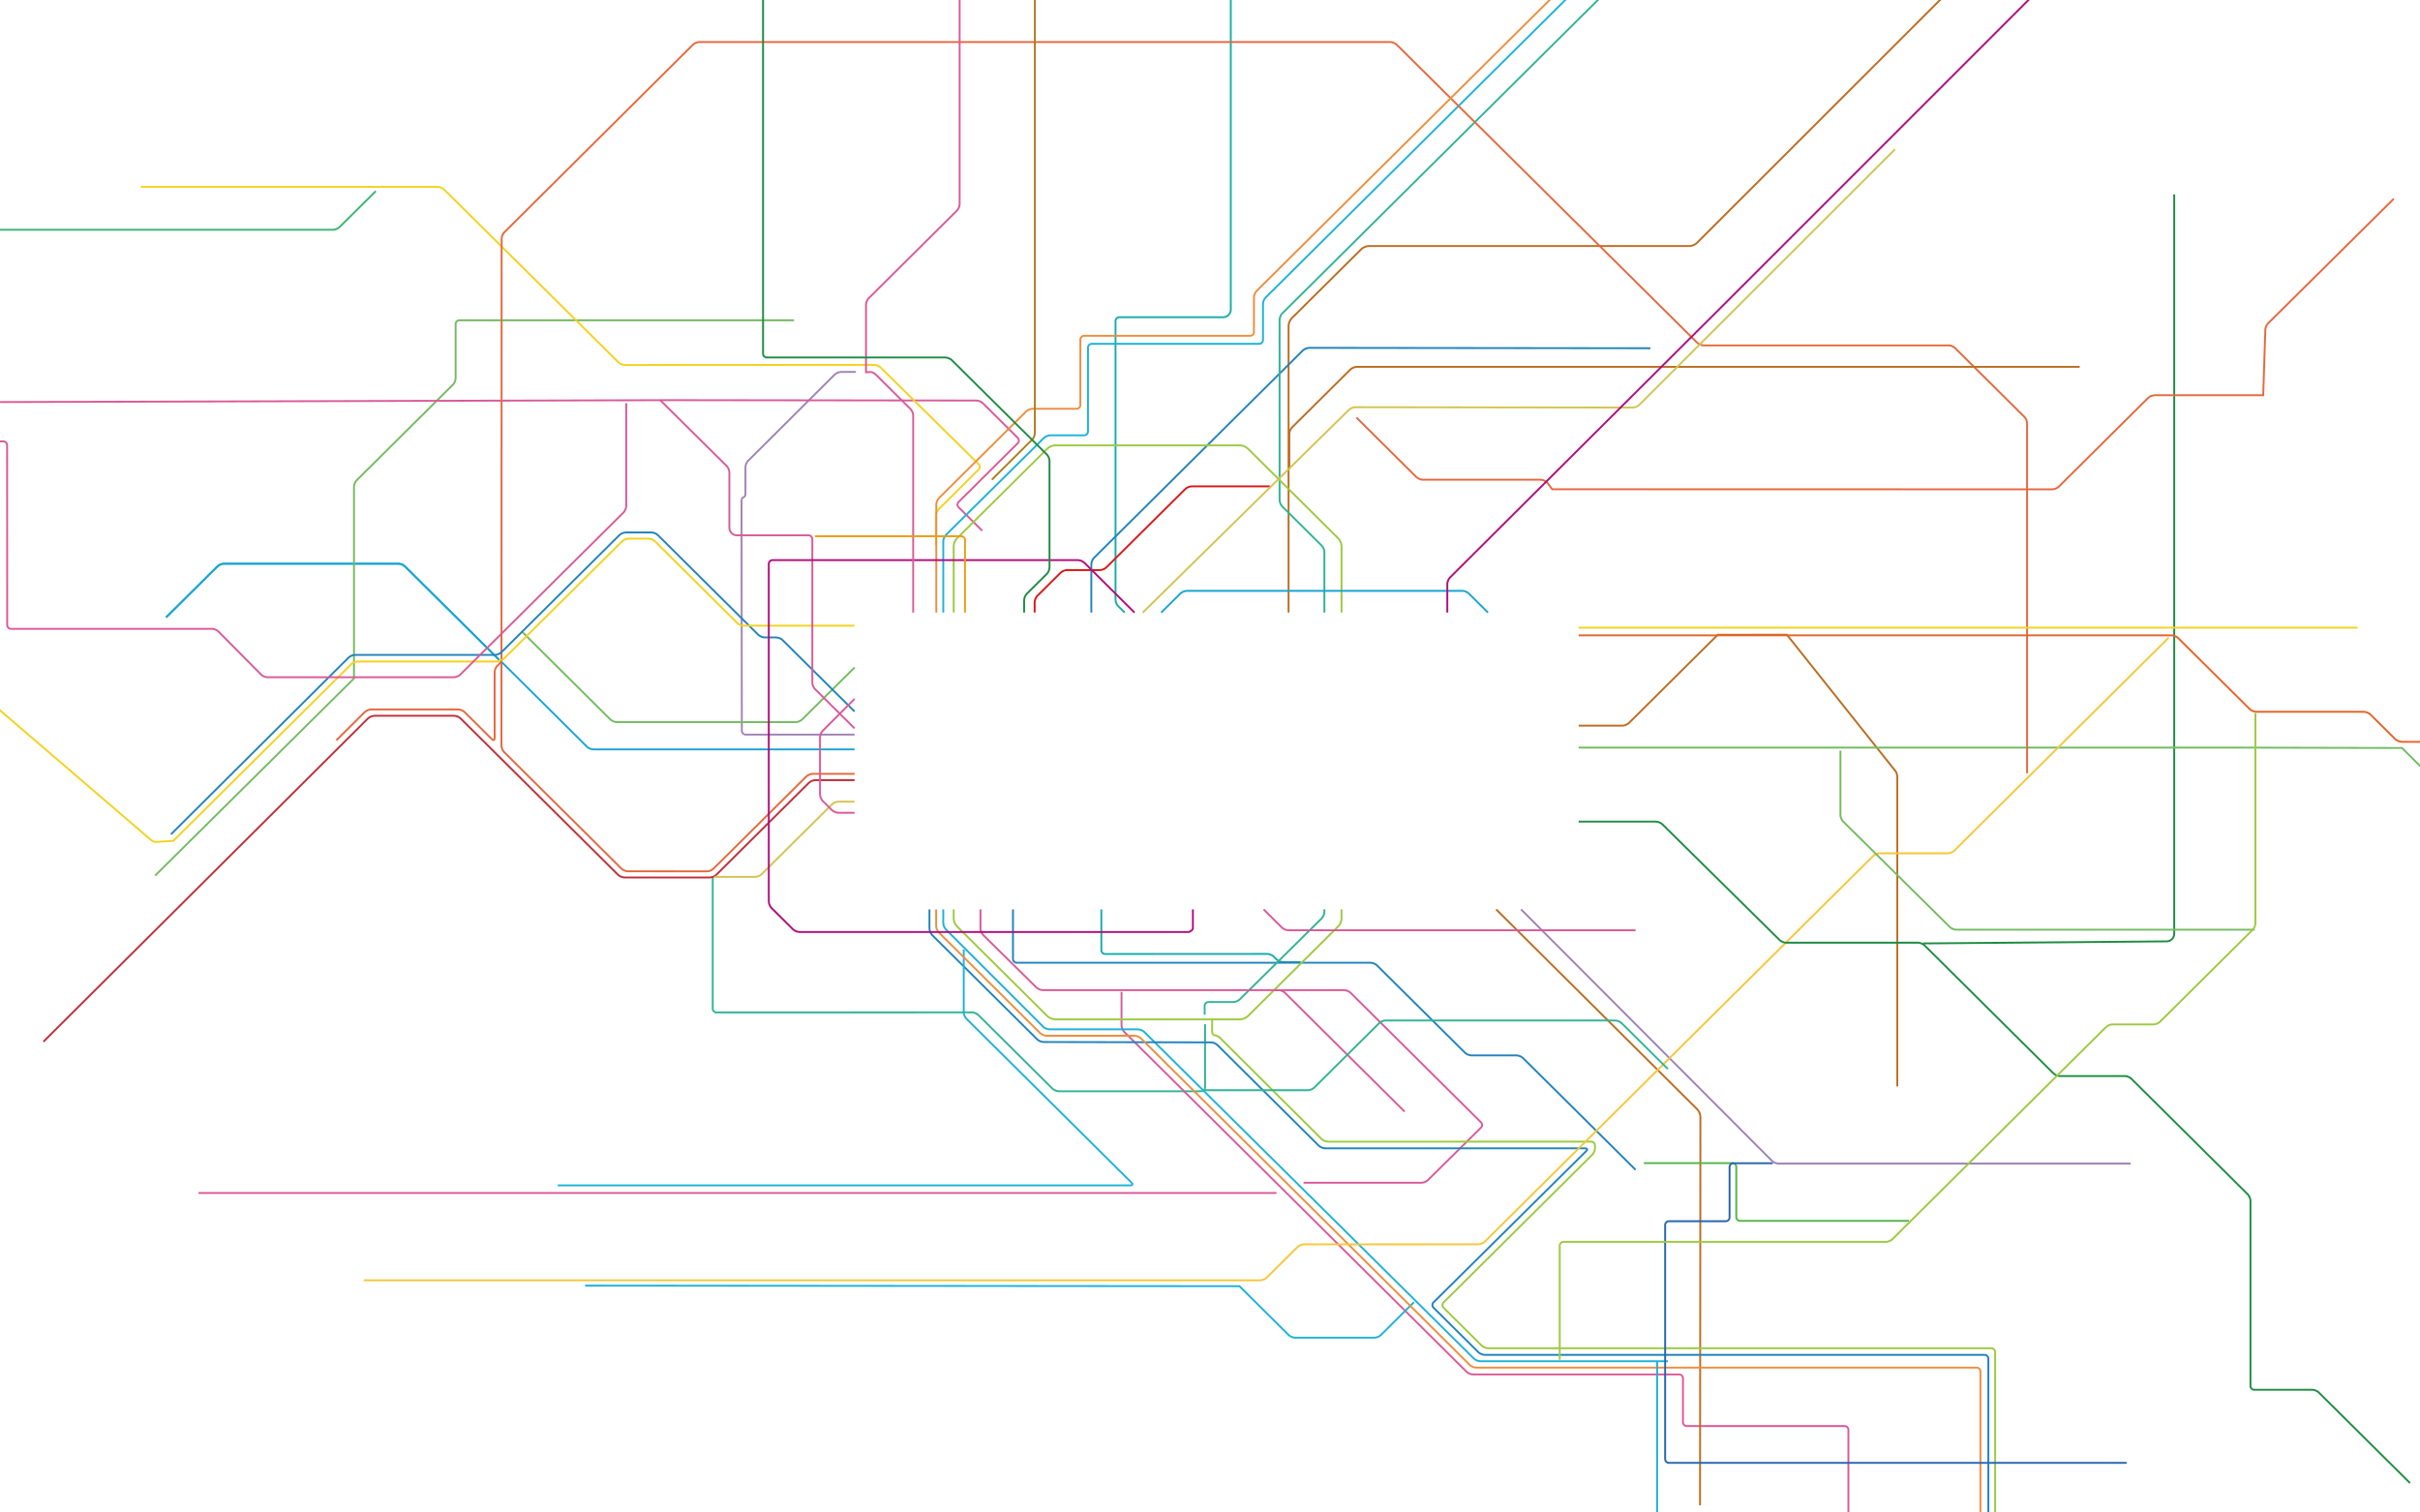 <?xml version="1.0" encoding="utf-8"?>
<!-- Generator: Adobe Illustrator 16.0.0, SVG Export Plug-In . SVG Version: 6.00 Build 0)  -->
<!DOCTYPE svg PUBLIC "-//W3C//DTD SVG 1.1//EN" "http://www.w3.org/Graphics/SVG/1.1/DTD/svg11.dtd">
<svg version="1.1" id="Layer_1" xmlns="http://www.w3.org/2000/svg" xmlns:xlink="http://www.w3.org/1999/xlink" x="0px" y="0px"
	 width="1280px" height="800px" viewBox="0 0 1280 800" enable-background="new 0 0 1280 800" xml:space="preserve">
<path id="Shape" fill="none" stroke="#31B495" d="M376.98,463.77v69.78c0,1.08,0.88,1.96,1.97,1.96l135.12-0.04
	c1.09,0,2.6,0.62,3.38,1.391l39.229,38.96c0.933,0.835,2.121,1.328,3.37,1.399h75.38c1.088,0,1.971-0.882,1.971-1.97v-33.5"/>
<path id="Shape_83_" fill="none" stroke="#1AACA8" d="M582.53,481v21.64c0,1.07,0.89,1.96,1.97,1.96l85.81-0.04
	c1.091,0,2.601,0.62,3.381,1.391l1.55,1.54c0.935,0.837,2.127,1.331,3.38,1.399h9.29"/>
<path id="Shape_82_" fill="none" stroke="#1AACA8" d="M651-101.68v265.47c-0.006,2.205-1.795,3.99-4,3.99h-55
	c-1.08,0-1.97,0.88-1.97,1.96v147.5c0,1.08,0.63,2.59,1.399,3.35l3.445,3.409"/>
<path id="Shape_2_" fill="none" stroke="#1F8C43" d="M1150,102.82v391.06c0,2.216-1.784,4.019-4,4.04L1017.2,499"/>
<path id="Shape_3_" fill="none" stroke="#1AA5D0" d="M263.99,349l-49.8-49.44c-0.932-0.835-2.121-1.328-3.37-1.399h-92.41
	c-1.09,0-2.6,0.63-3.38,1.399l-27.18,26.99"/>
<path id="Shape_4_" fill="none" stroke="#1AA5D0" d="M263.99,349l-49.8-49.44c-0.932-0.835-2.121-1.328-3.37-1.399h-92.41
	c-1.09,0-2.6,0.63-3.38,1.399l-27.18,26.99"/>
<path id="Shape_5_" fill="none" stroke="#DA5A98" d="M593.2,524.64V542.4c0,1.08,0.64,2.59,1.399,3.35L775.72,725.6
	c0.937,0.834,2.128,1.324,3.38,1.391H888.2c1.09,0,1.97,0.88,1.97,1.96v23.37c0,1.069,0.9,1.96,1.98,1.96h83.539
	c1.08,0,1.971,0.88,1.971,1.96v45.8c0,1.07-0.891,1.95-1.971,1.95H945.8c-1.08,0-1.97,0.88-1.97,1.96v51.069
	c0,1.08-0.63,2.591-1.4,3.351l-10.319,10.25c-0.771,0.76-2.29,1.39-3.37,1.39H816.97c-1.09,0-1.34,0.62-0.569,1.391 M675.18,631H105
	"/>
<path id="Shape_6_" fill="none" stroke="#E5683E" d="M717.47,220.87l31.7,31.48c0.934,0.832,2.122,1.322,3.37,1.39h62.37
	c1.09,0,2.6,0.62,3.38,1.39l2.68,3.66l264.591,0.02c1.079,0,2.6-0.63,3.369-1.4l47.301-46.97c0.934-0.832,2.121-1.322,3.369-1.39
	h57.471l1.119-34.61c0-1.08,0.631-2.59,1.4-3.35l66.54-65.94"/>
<path id="Shape_52_" fill="none" stroke="#9F83B6" d="M804.517,480.996L937.29,614.06c0.925,0.835,2.106,1.329,3.35,1.4h186.3"/>
<path id="Shape_80_" fill="none" stroke="#9F83B6" d="M452.69,196.73h-7.83c-1.09,0-2.6,0.63-3.37,1.4l-45.8,45.6
	c-0.78,0.76-1.4,2.27-1.4,3.35v13.94c0,1.08-0.46,1.96-1.03,1.98c-0.56,0-1.03,0.9-1.03,1.98v10.77l0.15,110.84
	c0,1.08,0.89,1.96,1.98,1.96H452"/>
<path id="Shape_53_" fill="none" stroke="#BC6D21" d="M791.348,481l106.416,105.78c0.966,1.067,1.537,2.435,1.618,3.872
	L899.197,796.2"/>
<path id="Shape_79_" fill="none" stroke="#BC6D21" d="M1064.121-38L897.498,128.53c-0.89,0.878-2.646,1.606-3.895,1.606H723.987
	c-1.26,0-3.005,0.717-3.906,1.606l-36.903,36.648c-0.89,0.89-1.618,2.624-1.618,3.872V324"/>
<path id="Shape_35_" fill="none" stroke="#DA1817" d="M547.25,324v-5.47c0-1.07,0.63-2.58,1.4-3.34L561,302.92
	c0.934-0.831,2.122-1.321,3.37-1.39h17.399c1.091,0,2.601-0.62,3.381-1.391l41.8-41.5c0.932-0.835,2.12-1.329,3.37-1.4h41.34"/>
<path id="Shape_10_" fill="none" stroke="#74BB63" d="M420,169.4H242.96c-1.09,0-1.97,0.89-1.97,1.96v28.74
	c0,1.08-0.64,2.59-1.4,3.35l-50.96,50.6c-0.77,0.76-1.4,2.27-1.4,3.35v101.47L82.03,463.14"/>
<path id="Shape_11_" fill="none" stroke="#DA5A98" d="M519.54,280.73L507,268.29c-0.77-0.74-0.77-2,0-2.76l31.35-31.13
	c0.761-0.74,0.761-2,0-2.76l-18.529-18.4c-0.934-0.832-2.122-1.322-3.37-1.39l-160.41-0.2l-423.37,1.2c-1.08,0-1.97,0.89-1.97,1.96
	v71.5"/>
<path id="Shape_9_" fill="none" stroke="#BC6D21" d="M835,383.82h23.18c1.08,0,2.601-0.62,3.37-1.38l47-46.681l36.58-0.04l57,71.59
	c0.836,0.924,1.33,2.106,1.4,3.351v163.984"/>
<path id="Shape_13_" fill="none" stroke="#74BB63" d="M835,395.43h346.82l88.649,0.2l12.44,12.351"/>
<path id="Shape_57_" fill="none" stroke="#74BB63" d="M275.94,333.97l46.92,46.601c0.936,0.833,2.128,1.323,3.38,1.39h94.64
	c1.09,0,2.6-0.63,3.38-1.4L452,353.065"/>
<path id="Shape_32_" fill="none" stroke="#2283BC" d="M577.23,324v-25.58c0-1.08,0.64-2.59,1.399-3.35l110.46-109.68
	c0.935-0.837,2.127-1.331,3.38-1.4l180.49,0.2"/>
<path id="Shape_74_" fill="none" stroke="#2283BC" d="M865.1,618.74l-59.56-59.12c-0.934-0.832-2.122-1.321-3.37-1.39h-23.93
	c-1.08,0-2.601-0.631-3.37-1.391l-46.53-46.21c-0.935-0.837-2.127-1.331-3.38-1.399h-33.53l-153.67-0.011
	c-1.08,0-1.97-0.88-1.97-1.96V481"/>
<path id="Shape_15_" fill="none" stroke="#DA5A98" d="M673.87,523.71h37.09c1.08,0,2.6,0.63,3.37,1.4l69.02,68.54
	c0.771,0.76,0.771,2,0,2.76l-28.09,27.78c-0.77,0.76-2.29,1.39-3.37,1.39H689.48"/>
<path id="Shape_73_" fill="none" stroke="#31B495" d="M700.5,324v-32.02c0-1.08-0.63-2.601-1.4-3.36l-20.89-20.74
	c-0.836-0.924-1.33-2.106-1.4-3.35v-95.4c0-1.08,0.631-2.58,1.4-3.35L865.6-20.3l0.601-40.88c0-1.08,0.62-2.58,1.399-3.35
	L879.2-76.07"/>
<path id="Shape_72_" fill="none" stroke="#31B495" d="M637.18,536.7v-4.74c0-1.08,0.891-1.96,1.98-1.96h13.21
	c1.09,0,2.6-0.62,3.37-1.39l43.359-42.88c0.836-0.924,1.33-2.106,1.4-3.351V481"/>
<path id="Shape_30_" fill="none" stroke="#1EB2D8" d="M498.92,324v-37.71c0-1.07,0.63-2.58,1.4-3.35l51.84-51.3
	c0.935-0.837,2.127-1.331,3.38-1.4h17.95c1.08,0,1.959-0.87,1.97-1.95v-44.47c0-1.07,0.89-1.96,1.97-1.96h88.63
	c1.085,0,1.965-0.876,1.971-1.96v-19.2c0-1.07,0.64-2.58,1.399-3.34l178.7-177.44"/>
<path id="Shape_29_" fill="none" stroke="#1EB2D8" d="M882.24,720h-99.28c-1.09,0-2.6-0.63-3.38-1.4L605.25,545.85
	c-0.935-0.837-2.127-1.331-3.38-1.399h-46.75c-1.08,0-2.601-0.62-3.351-1.38l-51.47-51.46c-0.83-0.926-1.317-2.108-1.38-3.351V481"
	/>
<path id="Shape_18_" fill="none" stroke="#F4D21F" d="M74.5,98.83h157c1.08,0,2.6,0.62,3.37,1.39l92.28,91.46
	c0.934,0.832,2.122,1.321,3.37,1.39l131.87-0.08c1.09,0,2.6,0.63,3.37,1.37l51.9,51.19c0.77,0.76,0.77,2,0,2.76l-21.22,21.1
	c-0.771,0.76-1.4,2.27-1.4,3.35v15.69"/>
<path id="Shape_50_" fill="none" stroke="#BE2F39" d="M452,412.64h-20.76c-1.08,0-2.6,0.63-3.37,1.4l-49.04,48.7
	c-0.77,0.76-2.29,1.38-3.37,1.38H330.3c-1.08,0-2.6-0.62-3.37-1.39L243.61,380c-0.932-0.835-2.121-1.329-3.37-1.4h-42.22
	c-1.08,0-2.6,0.631-3.37,1.4L22.975,550.975"/>
<path id="Shape_48_" fill="none" stroke="#E5683E" d="M452,409.31h-22.14c-1.08,0-2.6,0.631-3.37,1.4l-49.14,48.8
	c-0.77,0.76-2.29,1.38-3.37,1.38l-41.9-0.04c-1.08,0-2.6-0.619-3.37-1.39l-62.08-61.68c-0.836-0.924-1.33-2.106-1.4-3.351
	l0.1-268.18c0-1.08,0.63-2.59,1.4-3.35l99.8-99.28c0.933-0.832,2.122-1.322,3.37-1.39h365.48c1.08,0,2.601,0.63,3.37,1.4
	L897.72,181.3c0.937,0.834,2.128,1.324,3.38,1.39H1030.7c1.08,0,2.6,0.62,3.37,1.39l36.71,36.45c0.836,0.924,1.33,2.106,1.399,3.35
	V408.98"/>
<path id="Shape_21_" fill="none" stroke="#1EB2D8" d="M747.9,688.73l-17.53,17.42c-0.771,0.76-2.29,1.39-3.37,1.39h-42.02
	c-1.091,0-2.601-0.63-3.37-1.4l-26.021-25.83L309.5,680"/>
<path id="Shape_46_" fill="none" stroke="#2283BC" d="M452.002,376.351L413.94,338.56c-0.932-0.835-2.121-1.328-3.37-1.399h-6.11
	c-1.09,0-2.6-0.62-3.38-1.38l-53.12-52.761c-0.934-0.831-2.122-1.321-3.37-1.39h-13.6c-1.08,0-2.6,0.63-3.37,1.4L265.21,345
	c-0.77,0.77-2.29,1.4-3.37,1.4h-74.06c-1.08,0-2.6,0.619-3.37,1.38l-93.97,93.5"/>
<path id="Shape_40_" fill="none" stroke="#2283BC" d="M850.66,882.08c-0.771-0.771-0.521-1.4,0.57-1.4h198.479
	c1.084,0.006,1.969-0.865,1.979-1.949V718.59c0-1.08-0.899-1.96-1.979-1.96H785.33c-1.09,0-2.6-0.63-3.38-1.399l-23.75-23.58
	c-0.771-0.761-0.771-2,0-2.761l80.84-80.1c0.77-0.76,0.51-1.4-0.57-1.4H700.94c-1.091,0-2.601-0.62-3.381-1.38l-53.63-53.26
	c-0.932-0.835-2.12-1.329-3.37-1.4l-88.569-0.199c-1.09,0-2.601-0.62-3.38-1.381l-55.601-55.22c-0.836-0.924-1.33-2.106-1.399-3.35
	V481"/>
<path id="Shape_7_" fill="none" stroke="#E6632A" d="M835,336.07h313.7c1.08,0,2.6,0.63,3.37,1.399l37.899,37.62
	c0.933,0.835,2.121,1.329,3.37,1.4h57c1.1,0,2.61,0.62,3.38,1.38l13.2,13.1c0.933,0.836,2.12,1.329,3.37,1.4h13.2"/>
<path id="Shape_25_" fill="none" stroke="#F4D21F" d="M452,330.95h-58.65c-1.09,0-2.6-0.62-3.37-1.38l-43.58-43.28
	c-0.934-0.832-2.122-1.321-3.37-1.39h-10.6c-1.08,0-2.6,0.63-3.37,1.399l-62.65,62.2c-0.77,0.77-2.29,1.4-3.37,1.4h-73.87
	c-1.09,0-2.6,0.63-3.38,1.399l-94.12,93.47l-9.27,0.57c-0.84,0-2.17-0.62-2.93-1.39l-104.08-89.36c-0.769-0.766-2.011-0.766-2.78,0
	l-6.3,6.25"/>
<path id="Shape_49_" fill="none" stroke="#F4D21F" d="M1247,332H835"/>
<path id="Shape_68_" fill="none" stroke="#9DCA40" d="M709.58,481v4.91c0,1.29-0.75,3.1-1.68,4.01l-47.931,47.6
	c-1.12,1.002-2.549,1.591-4.05,1.671h-97.84c-1.497-0.082-2.922-0.671-4.04-1.671l-47.94-47.6c-1-1.105-1.589-2.521-1.67-4.01V481"
	/>
<path id="Shape_67_" fill="none" stroke="#9DCA40" d="M504.43,324v-35.16c0-1.3,0.75-3.1,1.67-4.02l47.94-47.6
	c1.119-0.996,2.544-1.582,4.04-1.66h97.84c1.5,0.077,2.928,0.662,4.05,1.66l47.931,47.6c1.006,1.106,1.599,2.526,1.68,4.02V324"/>
<path id="Shape_26_" fill="none" stroke="#1EB2D8" d="M509.75,502.17v33.3c0,1.08,0.63,2.58,1.4,3.351l87.369,86.76
	c0.771,0.76,0.511,1.39-0.569,1.39H295"/>
<path id="Shape_27_" fill="none" stroke="#BC6D21" d="M681.96,248.32v-18.86c0-1.08,0.63-2.59,1.4-3.35l30.899-30.68
	c0.933-0.835,2.121-1.329,3.37-1.4H1100"/>
<path id="Shape_28_" fill="none" stroke="#ED8E3F" d="M495.167,480.999l-0.007,8.831c0,1.08,0.63,2.6,1.38,3.35l53.63,53.271
	c0.934,0.831,2.122,1.321,3.37,1.39h46.56c1.08,0,2.601,0.63,3.37,1.391l173.96,172.75c0.937,0.833,2.129,1.323,3.38,1.39h264.721
	c1.09,0,1.97,0.88,1.97,1.96v93.24c0,1.08,0.9,1.96,1.98,1.96h224.539"/>
<path id="Shape_23_" fill="none" stroke="#ED8E3F" d="M841-74.77l12.58,12.47c0.834,0.926,1.334,2.106,1.42,3.35l0.36,21.45
	c-0.047,1.242-0.528,2.427-1.36,3.35L664.64,153.9c-0.77,0.76-1.399,2.27-1.399,3.35v18.41c0,1.08-0.891,1.96-1.971,1.96H573.41
	c-1.09,0-1.98,0.88-1.98,1.96v34.67c0,1.08-0.88,1.96-1.97,1.96h-23.3c-1.08,0-2.601,0.63-3.37,1.4l-46.16,45.83
	c-0.77,0.77-1.399,2.28-1.399,3.35V324"/>
<path id="Shape_17_" fill="none" stroke="#DA5A98" d="M452.003,385.262L431.06,364.46c-0.836-0.924-1.33-2.106-1.4-3.35v-76
	c0-1.08-0.9-1.96-1.98-1.96h-37.9c-2.209,0-4-1.791-4-4v-29.3c0-1.08-0.63-2.59-1.4-3.35l-35.35-35"/>
<path id="Shape_65_" fill="none" stroke="#DA5A98" d="M742.93,587.97l-63.3-62.859c-0.932-0.836-2.12-1.329-3.37-1.4H551.59
	c-1.08,0-2.6-0.6-3.37-1.37l-28.229-27.83c-0.839-0.914-1.334-2.091-1.4-3.33V481"/>
<path id="Shape_1_" fill="none" stroke="#1AA5D0" d="M614.199,324l10.161-10.089c0.934-0.832,2.121-1.322,3.37-1.391H773.51
	c1.08,0,2.601,0.631,3.37,1.4l10.149,10.079"/>
<path id="Shape_63_" fill="none" stroke="#1AA5D0" d="M264.9,349.7l45.6,45.3c0.935,0.828,2.123,1.314,3.37,1.38H452"/>
<path id="Shape_31_" fill="none" stroke="#55B549" d="M869.48,615.2h46.899c1.09,0,1.98,0.88,1.98,1.95V643.8
	c0,1.07,0.89,1.95,1.97,1.95h89.32"/>
<path id="Shape_62_" fill="none" stroke="#D3C452" d="M452,424.01h-8.53c-1.08,0-2.6,0.62-3.37,1.391l-37.26,37
	c-0.77,0.76-2.3,1.399-3.38,1.399h-21.7"/>
<path id="Shape_16_" fill="none" stroke="#D3C452" d="M1002.305,78.955L867.01,214.19c-0.77,0.76-2.29,1.39-3.37,1.39l-146.76-0.2
	c-1.09,0-2.6,0.63-3.38,1.37L604.415,324"/>
<path id="Shape_33_" fill="none" stroke="#9DCA40" d="M1274.02,816.87h-216.77c-1.09,0-1.97-0.89-1.97-1.96v-99.83
	c0-1.08-0.9-1.96-1.98-1.96H787.06c-1.079,0-2.6-0.62-3.369-1.39l-20.181-20.04c-0.77-0.761-0.77-2.021,0-2.761l78.7-78.199
	c0.836-0.924,1.33-2.106,1.4-3.351v-1.57c0-1.069-0.88-1.96-1.971-1.96l-139.22,0.021c-1.09,0-2.6-0.62-3.38-1.39L645.34,549
	c-0.755-0.759-1.739-1.248-2.8-1.39c-0.76,0-1.41-0.88-1.41-1.96v-6.62"/>
<path id="Shape_60_" fill="none" stroke="#B00D7C" d="M600.075,324.001L573.55,297.66c-0.935-0.838-2.127-1.331-3.38-1.4H408.61
	c-1.08,0-1.97,0.891-1.97,1.96v178.66c0,1.07,0.63,2.58,1.4,3.351l11.42,11.34c0.936,0.833,2.128,1.323,3.38,1.39h206.13
	c1.768-0.938,1.978-1.438,1.98-1.96v-10"/>
<path id="Shape_59_" fill="none" stroke="#B00D7C" d="M1103.463-30.563L910.08,162.82L766.92,305.47
	c-0.77,0.771-1.4,2.271-1.4,3.351V324"/>
<path id="Shape_19_" fill="none" stroke="#DA5A98" d="M668.351,480.994l9.739,9.676c0.937,0.834,2.128,1.324,3.38,1.39H865.1"/>
<path id="Shape_14_" fill="none" stroke="#DA5A98" d="M452,369.662l-16.91,16.928c-0.831,0.926-1.318,2.108-1.38,3.351l0.02,30.34
	c0,1.08,0.63,2.59,1.4,3.35l4.91,4.88c0.932,0.836,2.121,1.329,3.37,1.4H452"/>
<path id="Shape_12_" fill="none" stroke="#DA5A98" d="M507.58-103.35v211.36c0,1.08-0.63,2.59-1.4,3.35l-46.729,46.4
	c-0.77,0.771-1.4,2.28-1.4,3.36v35.79l2.49-0.14c0.75,0,1.97,0.63,2.74,1.4l18.32,18.19c0.836,0.924,1.33,2.106,1.4,3.35V324"/>
<path id="Shape_36_" fill="none" stroke="#1EB2D8" d="M876.52,720v84.33c0,1.08,0.891,1.96,1.971,1.96h57.479
	c1.091,0,1.98,0.88,1.98,1.96v10.36c0,1.08,0.88,1.96,1.97,1.96h107.561"/>
<path id="Shape_37_" fill="none" stroke="#F5C739" d="M1147.05,337.32L1033.65,449.94c-0.78,0.77-2.301,1.399-3.381,1.399H994.15
	c-1.08,0-2.601,0.62-3.37,1.38L785.33,656.75c-0.771,0.76-2.29,1.39-3.37,1.39l-62.74,0.03H689.69c-1.091,0-2.601,0.63-3.37,1.4
	L669.96,675.8c-0.77,0.771-2.29,1.4-3.37,1.4H192.415"/>
<path id="Shape_38_" fill="none" stroke="#31B495" d="M882.18,565.44L857.74,541.17c-0.933-0.835-2.121-1.329-3.37-1.4H732.85
	c-1.08,0-2.6,0.631-3.369,1.4l-34.32,34.08c-0.771,0.77-2.3,1.4-3.38,1.4h-54.36"/>
<path id="Shape_39_" fill="none" stroke="#AD7D20" d="M524.59,253.74l21.36-21.22c0.836-0.924,1.33-2.106,1.399-3.35v-332.75"/>
<path id="Shape_51_" fill="none" stroke="#1F8C43" d="M835,434.58h40.85c1.08,0,2.601,0.63,3.37,1.37l62.101,61.3
	c0.936,0.826,2.123,1.309,3.369,1.37h69.851c1.09,0,2.6,0.63,3.37,1.399l68.22,67.73c0.933,0.835,2.12,1.329,3.37,1.4h34.4
	c1.09,0,2.6,0.619,3.38,1.38l61.64,61.22c0.836,0.924,1.33,2.106,1.4,3.35v98.021c0,1.08,0.89,1.96,1.97,1.96h30.76
	c1.08,0,2.601,0.63,3.37,1.4l48.29,47.949"/>
<path id="Shape_56_" fill="none" stroke="#1F8C43" d="M403.6-3.5v190.63c0,1.08,0.9,1.96,1.98,1.96h94.49c1.08,0,2.6,0.63,3.37,1.4
	l50.279,49.93c0.836,0.924,1.33,2.106,1.4,3.35v56.41c0,1.08-0.63,2.59-1.4,3.351l-10.63,10.56c-0.77,0.76-1.399,2.271-1.399,3.351
	V324"/>
<path id="Shape_41_" fill="none" stroke="#74BB63" d="M973.45,397.03v34.09c0,1.07,0.63,2.58,1.399,3.35l56.48,55.88
	c0.932,0.836,2.12,1.329,3.37,1.4H1192.6"/>
<path id="Shape_42_" fill="none" stroke="#E5683E" d="M177.88,391.59l15.05-14.95c0.935-0.837,2.127-1.331,3.38-1.399h46.04
	c1.08,0,2.6,0.63,3.37,1.399l14.5,14.4c0.771,0.76,1.4,0.5,1.4-0.57v-34.93c0-1.08,0.63-2.58,1.4-3.35l2.48-2.471"/>
<path id="Shape_43_" fill="none" stroke="#DA5A98" d="M331.23,213.25v54.43c0,1.08-0.63,2.59-1.4,3.35l-86.38,85.78
	c-0.77,0.771-2.29,1.4-3.37,1.4h-98.61c-1.09,0-2.6-0.63-3.36-1.4l-22.6-22.8c-0.929-0.833-2.114-1.323-3.36-1.39H5.77
	c-1.08,0-1.97-0.88-1.97-1.96l-0.04-95.24c0-1.08-0.89-1.96-1.97-1.96h-39.02c-1.09,0-1.97,0.88-1.97,1.96v48.1"/>
<path id="Shape_44_" fill="none" stroke="#3EB373" d="M198.77,101.08l-19.2,19.06c-0.76,0.76-2.28,1.39-3.36,1.39H-1.21
	c-1.09,0-1.97,0.88-1.97,1.96v100.84c0,1.657-1.343,3-3,3H-42.6c-1.08,0-1.97,0.88-1.97,1.96v54.65"/>
<path id="Shape_45_" fill="none" stroke="#2765B0" d="M1124.83,773.75H882.71c-1.08,0-1.97-0.88-1.97-1.96V647.9
	c0-1.08,0.89-1.96,1.97-1.96h30.12c0.522,0.002,1.024-0.203,1.396-0.57c0.372-0.367,0.582-0.867,0.585-1.39V617.22
	c0-1.069,0.879-1.96,1.97-1.96h20.87"/>
<path id="Shape_55_" fill="none" stroke="#EB9D12" d="M510.42,324v-38.4c0-1.08-0.88-1.96-1.97-1.96h-77.38"/>
<path id="Shape_47_" fill="none" stroke="#9DCA40" d="M1192.939,377.19V488.38c0,1.07-0.629,2.58-1.399,3.351l-49.06,48.71
	c-0.761,0.77-2.28,1.399-3.37,1.399h-21.8c-1.08,0-2.601,0.62-3.371,1.391l-113,112.22c-0.779,0.77-2.3,1.399-3.379,1.399H826.96
	c-1.08,0-1.97,0.87-1.97,1.95v60.41"/>
</svg>
